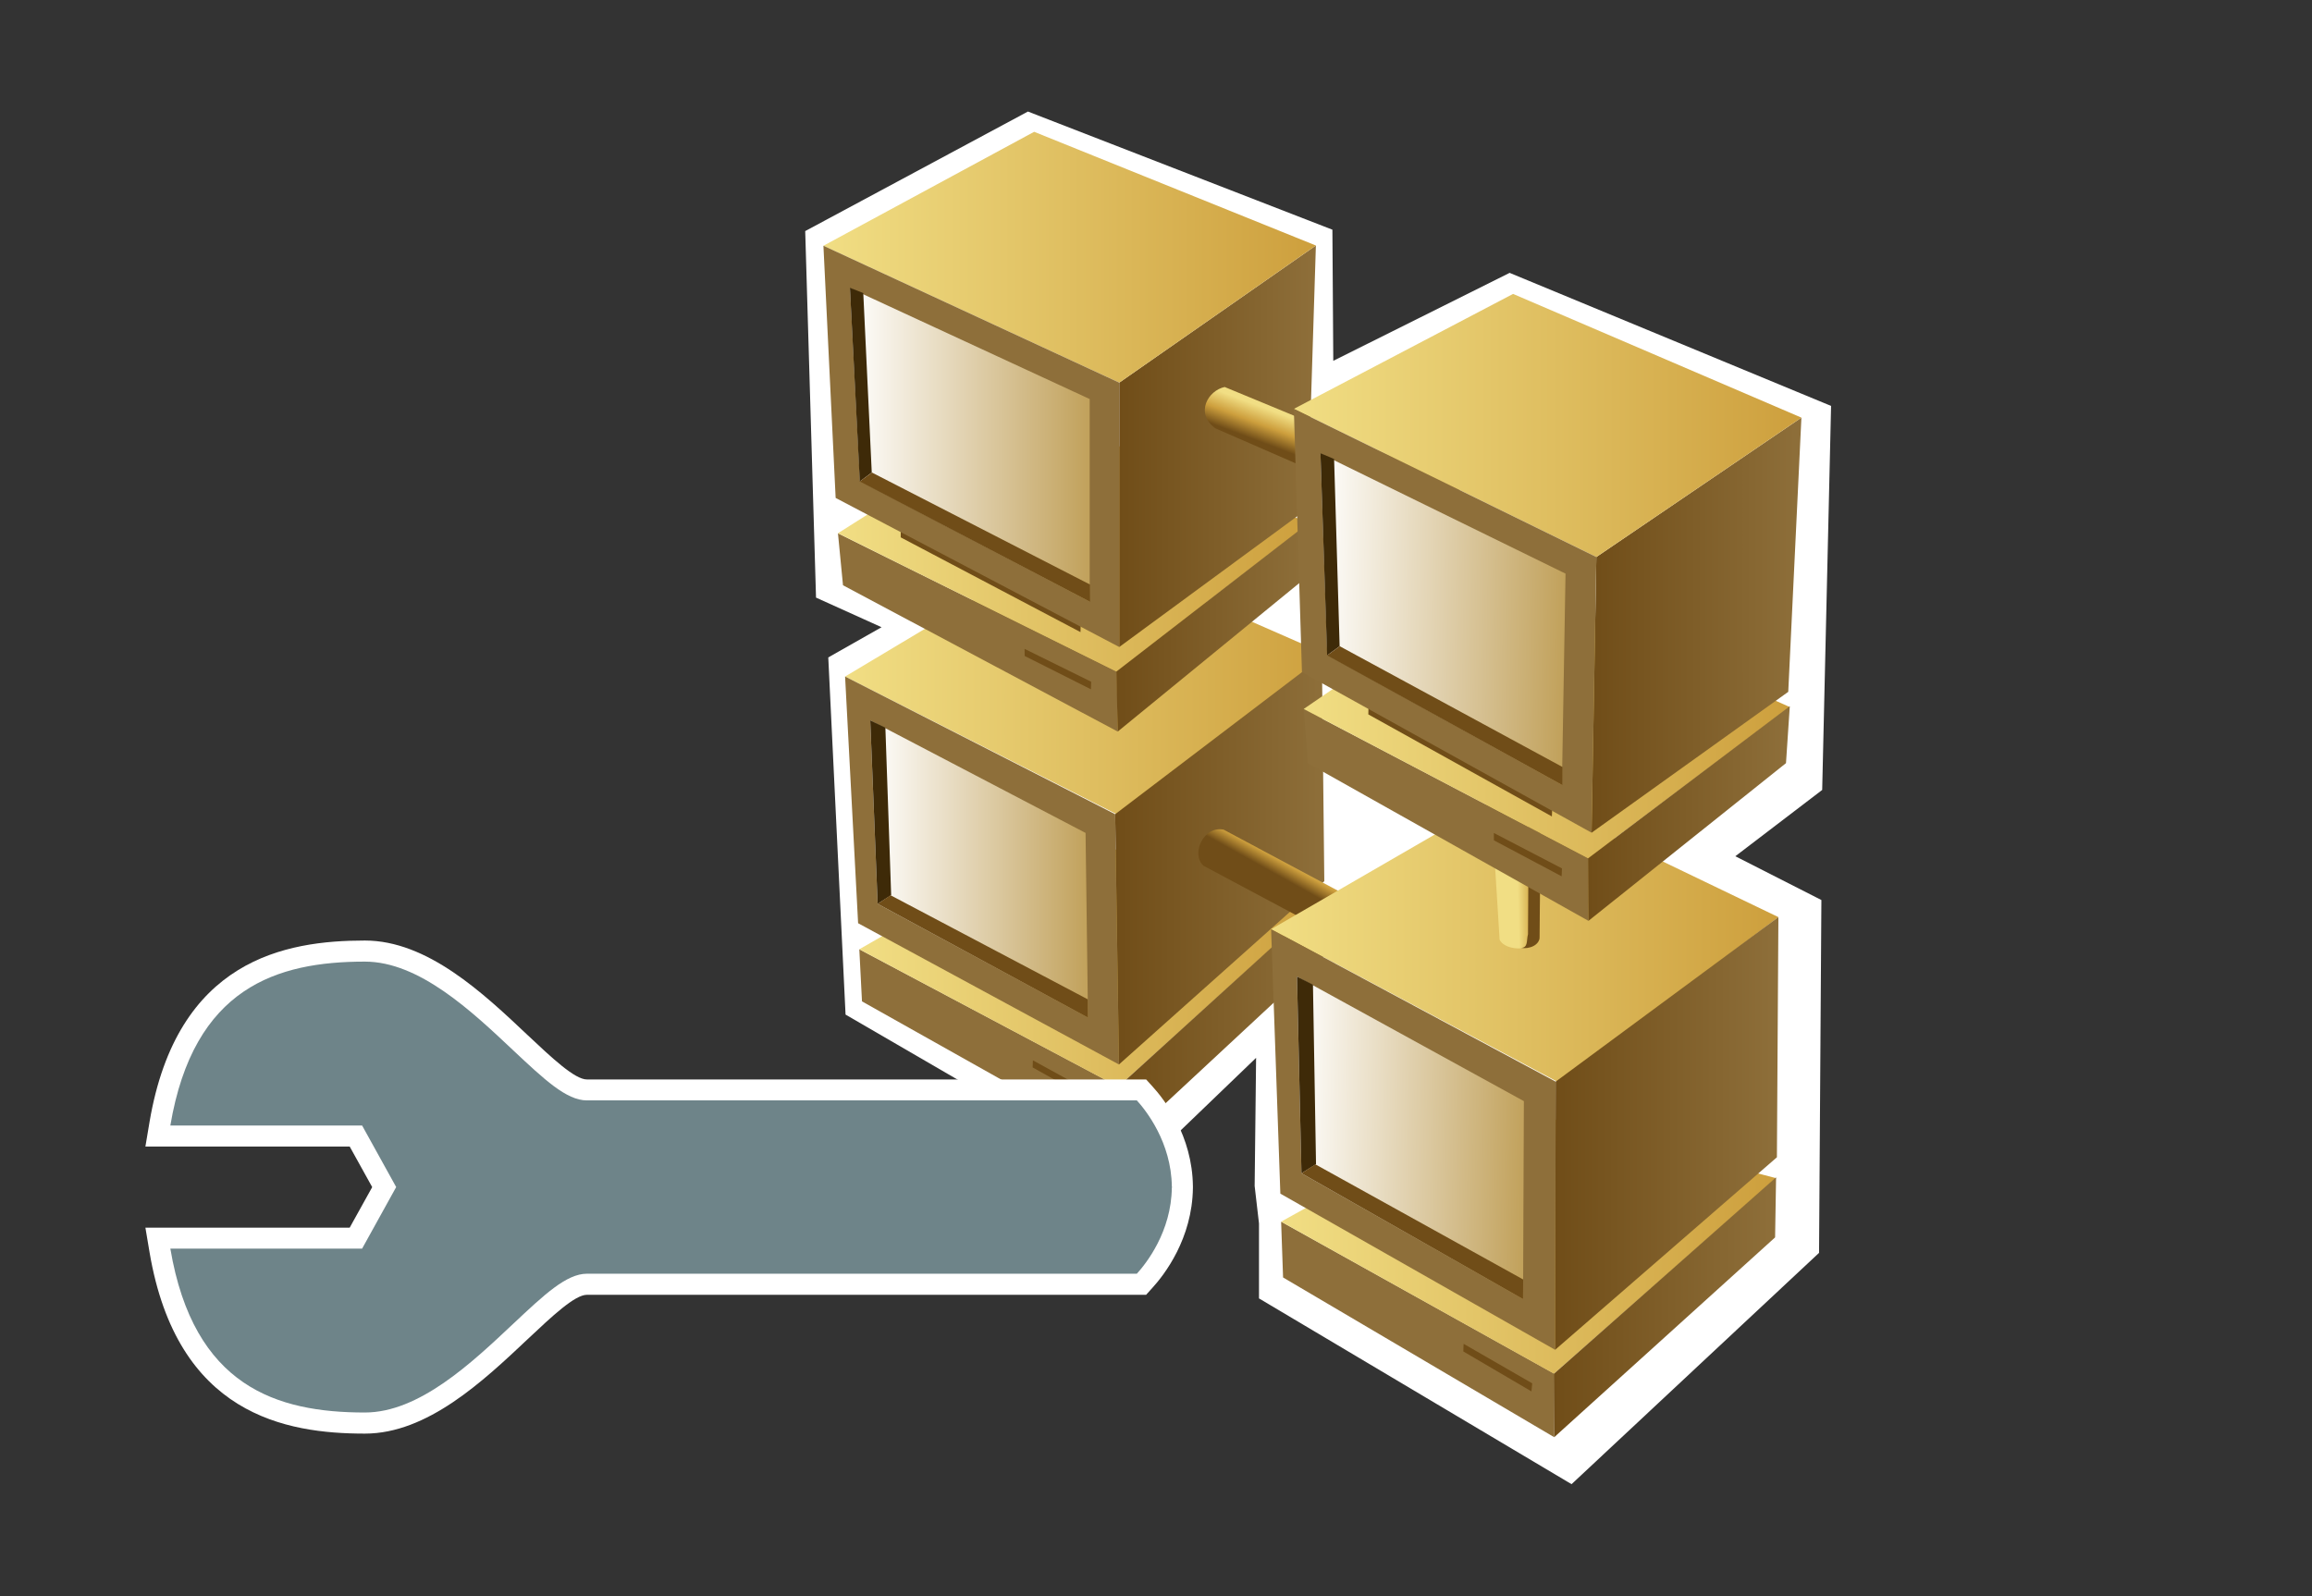 <?xml version="1.0" encoding="UTF-8"?>
<svg xmlns="http://www.w3.org/2000/svg" xmlns:xlink="http://www.w3.org/1999/xlink" contentScriptType="text/ecmascript" width="84" baseProfile="tiny" zoomAndPan="magnify" contentStyleType="text/css" viewBox="0 0 84 58" height="58" preserveAspectRatio="xMidYMid meet" version="1.1">
    <rect x="0" y="0" width="84" height="58" fill="#333333" stroke="none"/>
    <g>
        <g>
            <polygon fill="#ffffff" points="37.347,4.053 29.255,8.397 29.648,21.715 32.029,22.791 30.093,23.889 30.721,36.867     41.041,42.859 45.637,38.438 45.584,43.096 45.742,44.456 45.742,47.18 57.098,53.93 66.09,45.525 66.175,32.704 63.048,31.113     66.204,28.704 66.527,14.75 54.848,9.915 48.441,13.111 48.409,8.346   "/>
            <polygon fill="#8e6f3a" points="40.675,41.643 31.318,36.387 31.221,34.494 40.645,39.492   "/>
            <linearGradient x1="31.221" y1="34.924" x2="48.103" gradientUnits="userSpaceOnUse" y2="34.924" xlink:type="simple" xlink:actuate="onLoad" id="XMLID_24_" xlink:show="other">
                <stop stop-color="#f1de84" offset="0"/>
                <stop stop-color="#cd9f3d" offset="1"/>
            </linearGradient>
            <polygon fill="url(#XMLID_24_)" points="48.104,32.729 38.438,30.355 31.221,34.494 40.629,39.491   "/>
            <linearGradient x1="40.629" y1="37.17" x2="48.103" gradientUnits="userSpaceOnUse" y2="37.17" xlink:type="simple" xlink:actuate="onLoad" id="XMLID_25_" xlink:show="other">
                <stop stop-color="#704d18" offset="0"/>
                <stop stop-color="#8e6f3a" offset="1"/>
            </linearGradient>
            <polygon fill="url(#XMLID_25_)" points="40.675,41.643 48.104,34.736 48.104,32.697 40.629,39.491   "/>
            <polygon fill="#704d18" points="37.519,38.787 37.527,38.529 39.893,39.829 39.872,40.104   "/>
            <linearGradient x1="30.704" y1="24.656" x2="48.535" gradientUnits="userSpaceOnUse" y2="24.656" xlink:type="simple" xlink:actuate="onLoad" id="XMLID_26_" xlink:show="other">
                <stop stop-color="#f1de84" offset="0"/>
                <stop stop-color="#cd9f3d" offset="1"/>
            </linearGradient>
            <polygon fill="url(#XMLID_26_)" points="38.879,19.697 30.704,24.583 40.628,29.615 48.535,23.93   "/>
            <polygon fill="#8e6f3a" points="40.517,29.585 30.704,24.583 31.177,33.547 40.654,38.68   "/>
            <linearGradient x1="40.517" y1="31.276" x2="48.115" gradientUnits="userSpaceOnUse" y2="31.276" xlink:type="simple" xlink:actuate="onLoad" id="XMLID_27_" xlink:show="other">
                <stop stop-color="#704d18" offset="0"/>
                <stop stop-color="#8e6f3a" offset="1"/>
            </linearGradient>
            <polygon fill="url(#XMLID_27_)" points="48.027,23.873 40.517,29.585 40.654,38.68 48.115,32.02   "/>
            <g>
                <linearGradient x1="31.618" gradientTransform="matrix(1 0 0 -1 0 57)" y1="25.425" x2="39.53" gradientUnits="userSpaceOnUse" y2="25.425" xlink:type="simple" xlink:actuate="onLoad" id="XMLID_28_" xlink:show="other">
                    <stop stop-color="#ffffff" offset="0"/>
                    <stop stop-color="#c1a15b" offset="1"/>
                </linearGradient>
                <polygon fill="url(#XMLID_28_)" points="39.441,30.266 31.618,26.174 31.887,32.842 39.53,36.977    "/>
                <polygon fill="#3e2a08" points="32.378,32.527 32.168,26.441 31.618,26.174 31.887,32.842    "/>
                <polygon fill="#704d18" points="31.887,32.842 32.357,32.531 39.522,36.313 39.53,36.977    "/>
            </g>
            <polygon fill="#8e6f3a" points="40.609,26.583 30.628,21.267 30.445,19.379 40.576,24.402   "/>
            <linearGradient x1="30.445" y1="19.664" x2="47.576" gradientUnits="userSpaceOnUse" y2="19.664" xlink:type="simple" xlink:actuate="onLoad" id="XMLID_29_" xlink:show="other">
                <stop stop-color="#f1de84" offset="0"/>
                <stop stop-color="#cd9f3d" offset="1"/>
            </linearGradient>
            <polygon fill="url(#XMLID_29_)" points="47.576,19.012 37.475,14.926 30.445,19.376 40.561,24.402   "/>
            <linearGradient x1="40.561" y1="22.781" x2="47.575" gradientUnits="userSpaceOnUse" y2="22.781" xlink:type="simple" xlink:actuate="onLoad" id="XMLID_30_" xlink:show="other">
                <stop stop-color="#704d18" offset="0"/>
                <stop stop-color="#8e6f3a" offset="1"/>
            </linearGradient>
            <polygon fill="url(#XMLID_30_)" points="40.609,26.583 47.475,20.967 47.575,18.98 40.561,24.402   "/>
            <polygon fill="#704d18" points="39.257,22.969 32.725,19.526 32.732,18.066 39.301,21.402   "/>
            <polygon fill="#704d18" points="37.229,23.836 37.225,23.578 39.644,24.772 39.636,25.047   "/>
            <g>
                <linearGradient x1="40.665" y1="16.215" x2="47.809" gradientUnits="userSpaceOnUse" y2="16.215" xlink:type="simple" xlink:actuate="onLoad" id="XMLID_31_" xlink:show="other">
                    <stop stop-color="#704d18" offset="0"/>
                    <stop stop-color="#8e6f3a" offset="1"/>
                </linearGradient>
                <polygon fill="url(#XMLID_31_)" points="40.665,13.904 40.665,23.51 47.509,18.482 47.809,8.921    "/>
                <linearGradient x1="29.917" y1="9.347" x2="47.809" gradientUnits="userSpaceOnUse" y2="9.347" xlink:type="simple" xlink:actuate="onLoad" id="XMLID_32_" xlink:show="other">
                    <stop stop-color="#f1de84" offset="0"/>
                    <stop stop-color="#cd9f3d" offset="1"/>
                </linearGradient>
                <polygon fill="url(#XMLID_32_)" points="29.917,8.93 37.573,4.789 47.809,8.921 40.665,13.904    "/>
                <polygon fill="#8e6f3a" points="29.917,8.93 30.361,18.093 40.665,23.51 40.665,13.904    "/>
                <g>
                    <linearGradient x1="30.883" gradientTransform="matrix(1 0 0 -1 0 57)" y1="40.834" x2="39.591" gradientUnits="userSpaceOnUse" y2="40.834" xlink:type="simple" xlink:actuate="onLoad" id="XMLID_33_" xlink:show="other">
                        <stop stop-color="#ffffff" offset="0"/>
                        <stop stop-color="#c1a15b" offset="1"/>
                    </linearGradient>
                    <polygon fill="url(#XMLID_33_)" points="30.883,10.471 31.243,17.474 39.591,21.862 39.591,14.5     "/>
                    <g>
                        <polygon fill="#3e2a08" points="31.673,17.17 31.365,10.649 30.88,10.456 31.238,17.495      "/>
                        <polygon fill="#704d18" points="31.238,17.495 31.678,17.17 39.602,21.24 39.606,21.869      "/>
                    </g>
                </g>
            </g>
            <g>
                <linearGradient x1="-741.184" gradientTransform="matrix(-0.486 0.874 0.874 0.486 -1315.974 121.158)" y1="1148.603" x2="-740.17" gradientUnits="userSpaceOnUse" y2="1148.603" xlink:type="simple" xlink:actuate="onLoad" id="XMLID_34_" xlink:show="other">
                    <stop stop-color="#f1de84" offset="0"/>
                    <stop stop-color="#cd9f3d" offset="0.506"/>
                    <stop stop-color="#704d18" offset="1"/>
                </linearGradient>
                <path fill="url(#XMLID_34_)" d="M 52.503 34.443 L 44.458 30.148 C 43.734 29.992 43.254 31.032 43.725 31.458 L 51.53 35.625 L 52.503 34.443 z "/>
            </g>
            <linearGradient x1="-707.463" gradientTransform="matrix(-0.352 0.936 0.936 0.352 -1372.073 237.384)" y1="1251.512" x2="-706.25" gradientUnits="userSpaceOnUse" y2="1251.512" xlink:type="simple" xlink:actuate="onLoad" id="XMLID_35_" xlink:show="other">
                <stop stop-color="#f1de84" offset="0"/>
                <stop stop-color="#cd9f3d" offset="0.506"/>
                <stop stop-color="#704d18" offset="1"/>
            </linearGradient>
            <path fill="url(#XMLID_35_)" d="M 53.088 17.616 L 44.495 14.062 C 43.902 14.187 43.402 14.999 44.152 15.562 L 52.465 19.187 L 53.088 17.616 z "/>
            <polygon fill="#8e6f3a" points="56.468,52.223 46.617,46.419 46.546,44.391 56.477,49.917   "/>
            <linearGradient x1="46.546" y1="45.004" x2="64.529" gradientUnits="userSpaceOnUse" y2="45.004" xlink:type="simple" xlink:actuate="onLoad" id="XMLID_36_" xlink:show="other">
                <stop stop-color="#f1de84" offset="0"/>
                <stop stop-color="#cd9f3d" offset="1"/>
            </linearGradient>
            <polygon fill="url(#XMLID_36_)" points="64.529,42.813 54.297,40.09 46.546,44.391 56.46,49.917   "/>
            <linearGradient x1="56.46" y1="47.502" x2="64.529" gradientUnits="userSpaceOnUse" y2="47.502" xlink:type="simple" xlink:actuate="onLoad" id="XMLID_37_" xlink:show="other">
                <stop stop-color="#704d18" offset="0"/>
                <stop stop-color="#8e6f3a" offset="1"/>
            </linearGradient>
            <polygon fill="url(#XMLID_37_)" points="56.468,52.223 64.493,44.963 64.529,42.78 56.46,49.917   "/>
            <polygon fill="#704d18" points="53.166,49.107 53.176,48.83 55.669,50.266 55.641,50.559   "/>
            <g>
                <linearGradient x1="46.182" y1="34.011" x2="64.613" gradientUnits="userSpaceOnUse" y2="34.011" xlink:type="simple" xlink:actuate="onLoad" id="XMLID_38_" xlink:show="other">
                    <stop stop-color="#f1de84" offset="0"/>
                    <stop stop-color="#cd9f3d" offset="1"/>
                </linearGradient>
                <polygon fill="url(#XMLID_38_)" points="54.964,28.684 46.182,33.764 56.643,39.338 64.613,33.325    "/>
                <polygon fill="#8e6f3a" points="56.521,39.303 46.182,33.764 46.518,43.373 56.501,49.048    "/>
                <linearGradient x1="56.501" y1="41.187" x2="64.613" gradientUnits="userSpaceOnUse" y2="41.187" xlink:type="simple" xlink:actuate="onLoad" id="XMLID_39_" xlink:show="other">
                    <stop stop-color="#704d18" offset="0"/>
                    <stop stop-color="#8e6f3a" offset="1"/>
                </linearGradient>
                <polygon fill="url(#XMLID_39_)" points="64.613,33.325 56.521,39.303 56.501,49.048 64.559,42.052    "/>
                <g>
                    <linearGradient x1="38.448" gradientTransform="matrix(1 0.017 0.017 -1 8.137 66.227)" y1="25.629" x2="46.863" gradientUnits="userSpaceOnUse" y2="25.629" xlink:type="simple" xlink:actuate="onLoad" id="XMLID_40_" xlink:show="other">
                        <stop stop-color="#ffffff" offset="0"/>
                        <stop stop-color="#c1a15b" offset="1"/>
                    </linearGradient>
                    <polygon fill="url(#XMLID_40_)" points="55.366,40.012 47.123,35.484 47.285,42.633 55.336,47.205     "/>
                    <polygon fill="#3e2a08" points="47.814,42.303 47.703,35.781 47.123,35.484 47.285,42.633     "/>
                    <polygon fill="#704d18" points="47.285,42.633 47.791,42.309 55.34,46.492 55.336,47.205     "/>
                </g>
            </g>
            <linearGradient x1="513.346" gradientTransform="matrix(1 -0.025 -0.025 -1 -424.318 1400.848)" y1="1356.994" x2="514.47" gradientUnits="userSpaceOnUse" y2="1356.994" xlink:type="simple" xlink:actuate="onLoad" id="XMLID_41_" xlink:show="other">
                <stop stop-color="#f1de84" offset="0"/>
                <stop stop-color="#cd9f3d" offset="0.506"/>
                <stop stop-color="#704d18" offset="1"/>
            </linearGradient>
            <path fill="url(#XMLID_41_)" d="M 54.107 28.078 L 54.484 34.142 C 54.707 34.611 55.812 34.535 55.933 34.121 L 55.954 28.199 C 55.954 28.199 54.219 28.436 54.107 28.078 z "/>
            <g>
                <path fill="#704d18" d="M 55.549 28.447 L 55.516 33.947 C 55.453 34.164 55.533 34.448 55.249 34.443 C 55.557 34.496 55.943 34.349 55.934 34.039 L 56.0 28.189 C 55.914 28.327 55.748 28.408 55.549 28.447 z "/>
            </g>
            <polygon fill="#8e6f3a" points="57.712,33.461 47.52,27.735 47.366,25.763 57.718,31.188   "/>
            <linearGradient x1="47.366" y1="26.062" x2="65.027" gradientUnits="userSpaceOnUse" y2="26.062" xlink:type="simple" xlink:actuate="onLoad" id="XMLID_42_" xlink:show="other">
                <stop stop-color="#f1de84" offset="0"/>
                <stop stop-color="#cd9f3d" offset="1"/>
            </linearGradient>
            <polygon fill="url(#XMLID_42_)" points="65.027,25.692 54.402,20.937 47.366,25.762 57.701,31.188   "/>
            <linearGradient x1="57.701" y1="29.561" x2="65.027" gradientUnits="userSpaceOnUse" y2="29.561" xlink:type="simple" xlink:actuate="onLoad" id="XMLID_43_" xlink:show="other">
                <stop stop-color="#704d18" offset="0"/>
                <stop stop-color="#8e6f3a" offset="1"/>
            </linearGradient>
            <polygon fill="url(#XMLID_43_)" points="57.712,33.461 64.889,27.73 65.027,25.661 57.701,31.188   "/>
            <polygon fill="#704d18" points="56.383,29.667 49.714,25.959 49.748,24.437 56.456,28.035   "/>
            <polygon fill="#704d18" points="54.277,30.535 54.275,30.268 56.749,31.555 56.738,31.842   "/>
            <g>
                <linearGradient x1="57.826" y1="22.716" x2="65.449" gradientUnits="userSpaceOnUse" y2="22.716" xlink:type="simple" xlink:actuate="onLoad" id="XMLID_44_" xlink:show="other">
                    <stop stop-color="#704d18" offset="0"/>
                    <stop stop-color="#8e6f3a" offset="1"/>
                </linearGradient>
                <polygon fill="url(#XMLID_44_)" points="57.999,20.24 57.826,30.258 64.971,25.139 65.449,15.175    "/>
                <linearGradient x1="47.008" y1="15.46" x2="65.449" gradientUnits="userSpaceOnUse" y2="15.46" xlink:type="simple" xlink:actuate="onLoad" id="XMLID_45_" xlink:show="other">
                    <stop stop-color="#f1de84" offset="0"/>
                    <stop stop-color="#cd9f3d" offset="1"/>
                </linearGradient>
                <polygon fill="url(#XMLID_45_)" points="47.008,14.857 54.973,10.68 65.449,15.175 57.999,20.24    "/>
                <polygon fill="#8e6f3a" points="47.008,14.857 47.303,24.422 57.826,30.258 57.999,20.24    "/>
                <g>
                    <linearGradient x1="38.971" gradientTransform="matrix(1 0.017 0.017 -1 8.137 66.227)" y1="44.49" x2="47.95" gradientUnits="userSpaceOnUse" y2="44.49" xlink:type="simple" xlink:actuate="onLoad" id="XMLID_46_" xlink:show="other">
                        <stop stop-color="#ffffff" offset="0"/>
                        <stop stop-color="#c1a15b" offset="1"/>
                    </linearGradient>
                    <polygon fill="url(#XMLID_46_)" points="47.977,16.483 48.223,23.792 56.748,28.52 56.879,20.844     "/>
                    <g>
                        <polygon fill="#3e2a08" points="48.672,23.482 48.471,16.679 47.975,16.468 48.217,23.814      "/>
                        <polygon fill="#704d18" points="48.217,23.814 48.676,23.482 56.77,27.871 56.762,28.527      "/>
                    </g>
                </g>
            </g>
            <rect width="84" fill="none" height="58"/>
            <g>
                <path fill="#ffffff" d="M 13.257 34.176 C 10.378 34.176 6.433 34.86 5.433 40.768 L 5.283 41.661 C 5.283 41.661 11.918 41.661 12.705 41.661 C 12.943 42.088 13.297 42.727 13.523 43.136 C 13.296 43.544 12.943 44.183 12.705 44.609 C 11.918 44.609 5.283 44.609 5.283 44.609 L 5.433 45.502 C 6.433 51.41 10.378 52.093 13.257 52.093 C 15.528 52.093 17.55 50.19 19.177 48.656 C 20.056 47.829 20.884 47.049 21.323 47.049 L 41.641 47.049 L 41.866 46.799 C 42.305 46.32 43.318 45.008 43.341 43.168 L 43.341 43.105 C 43.32 41.262 42.306 39.953 41.866 39.471 L 41.641 39.224 L 21.323 39.224 C 20.884 39.224 20.055 38.445 19.178 37.62 C 17.55 36.082 15.528 34.176 13.257 34.176 z "/>
                <path fill="#6e8489" d="M 42.577 43.134 C 42.577 43.125 42.581 43.118 42.581 43.112 L 42.575 43.112 C 42.556 41.51 41.639 40.354 41.304 39.985 C 40.874 39.985 21.324 39.985 21.324 39.985 C 20.58 39.985 19.773 39.223 18.652 38.171 C 17.127 36.733 15.226 34.942 13.257 34.942 C 10.062 34.942 7.036 35.88 6.189 40.897 C 7.39 40.897 13.156 40.897 13.156 40.897 L 14.394 43.134 L 13.156 45.371 C 13.156 45.371 7.39 45.371 6.189 45.371 C 7.037 50.389 10.062 51.326 13.257 51.326 C 15.226 51.326 17.126 49.535 18.652 48.097 C 19.773 47.044 20.58 46.283 21.324 46.283 C 21.324 46.283 40.875 46.283 41.304 46.283 C 41.64 45.914 42.558 44.758 42.575 43.156 L 42.581 43.156 C 42.581 43.148 42.577 43.143 42.577 43.134 z "/>
            </g>
        </g>
    </g>
</svg>
